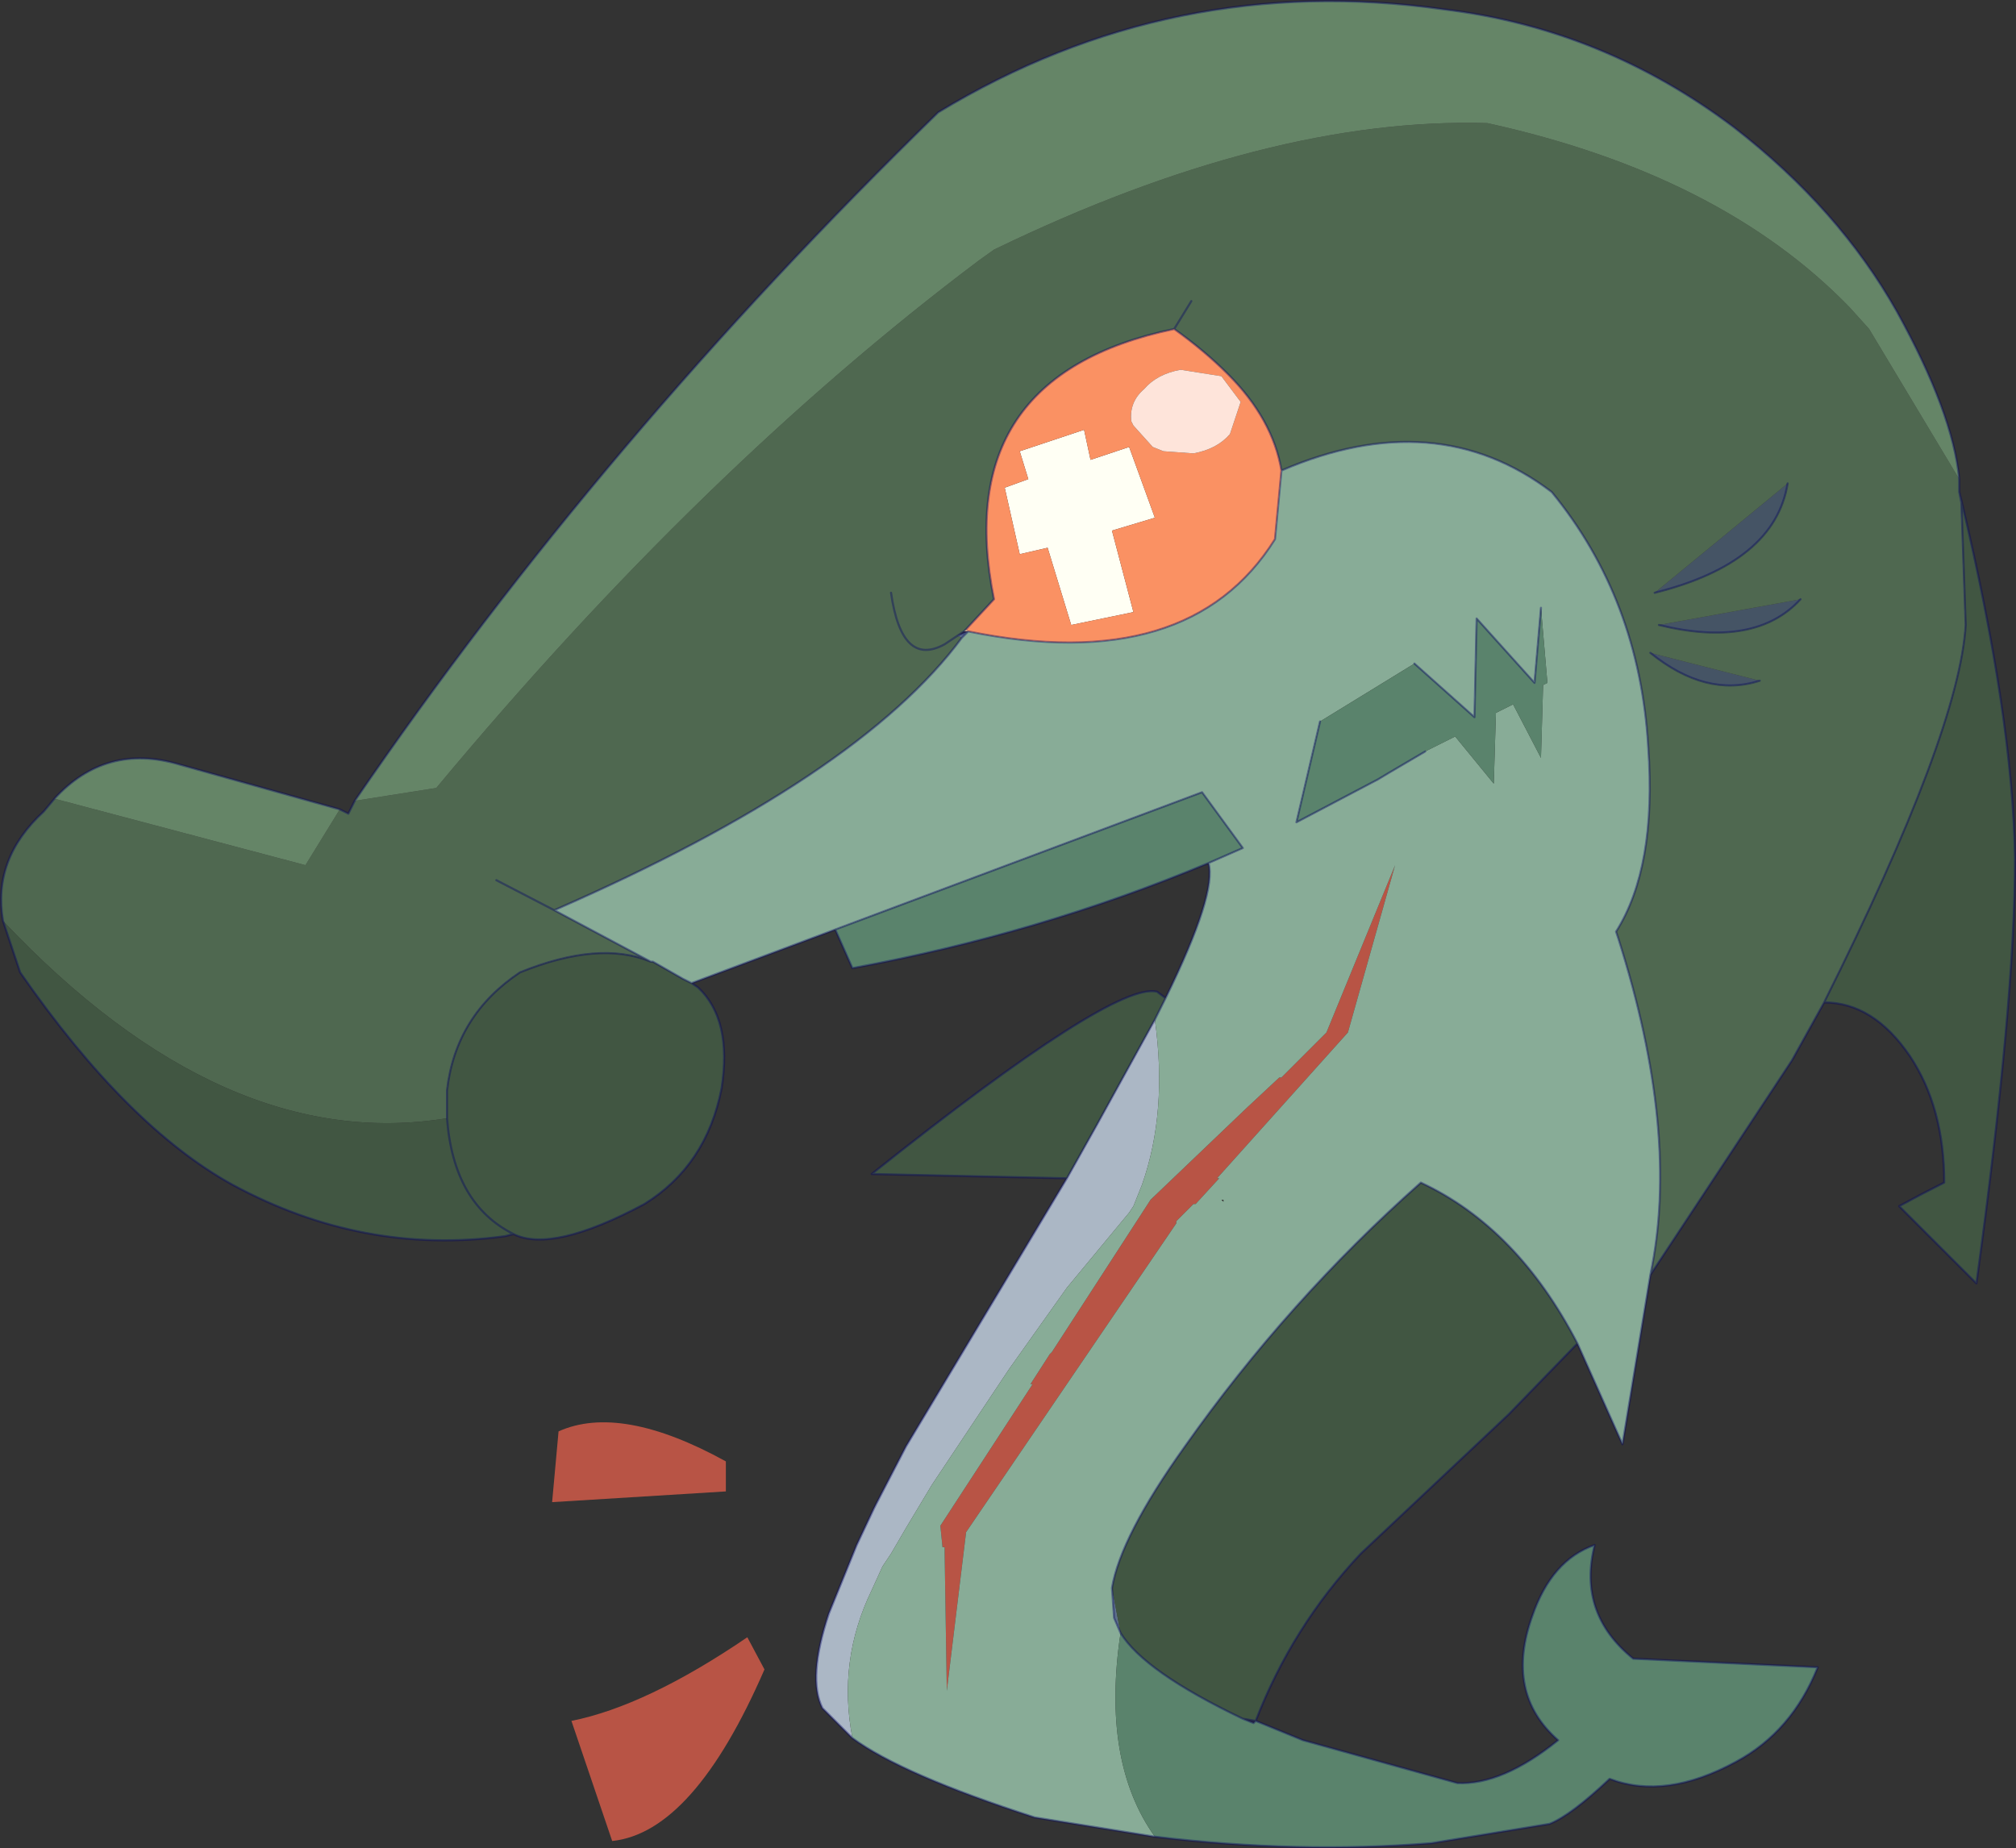 <svg viewBox="0 0 46.993 43.089" xmlns="http://www.w3.org/2000/svg" xmlns:xlink="http://www.w3.org/1999/xlink"><rect x="0" y="0" width="46.993" height="43.089" fill="#333333" stroke="none"/><use transform="translate(.02 .02)" width="46.95" height="43.05" xlink:href="#a"/><defs><g id="a"><path d="m22.4 14.85-.1-.05.25-.1-.15.15m3.7 23.2-.15-.35-.05-.7.2 1.05" fill="#5e7188" fill-rule="evenodd"/><path d="m45.65 11.45.05.2v.05l-.05-.25m-4-.2q-.3 1.85-3.1 2.55l3.1-2.55m-.65 4.6q-1.25.4-2.55-.65l2.55.65m.95-1.9q-1.05 1.15-3.3.6l3.3-.6" fill="#455465" fill-rule="evenodd"/><path d="M22.55 14.7h-.1l.05-.05.05.05" fill="#ffdb99" fill-rule="evenodd"/><path d="m25.25 10 .15.7.9-.3.6 1.65-1 .3.5 1.9-1.45.3-.55-1.8-.65.15-.35-1.55.55-.2-.2-.65 1.5-.5" fill="#fffff4" fill-rule="evenodd"/><path d="m32.5 20.15-1.1 3.9-3.05 3.4h.05l-.55.6h-.05l-.4.4v.05l-4.9 7.2-.45 3.7-.05-3.2v-.15h-.05l-.05-.5 2.15-3.3H24l.45-.7.05-.05 2.3-3.55 2.25-2.15.75-.7h.05l1.05-1.05 1.6-3.9M14.25 42.9l-.95-2.8q1.75-.35 4.1-1.95l.4.75q-1.65 3.8-3.55 4m-1.4-7.9.15-1.65q1.45-.65 3.9.7v.7l-4.05.25" fill="#b85445" fill-rule="evenodd"/><path d="m19.85 40.5-.7-.7q-.35-.7.15-2.2l.65-1.6.4-.85.05-.1.7-1.35 3.75-6.25.7-1.25 1.35-2.45q.3 2.15-.3 3.85l-.2.5-.1.15L24.85 30l-1.35 1.9-1.8 2.7-.6 1-.35.6-.2.3-.25.55q-.8 1.65-.45 3.45" fill="#abb7c5" fill-rule="evenodd"/><path d="M45.65 11.15v.3l.05.25.1 2.85q-.15 2.5-3.3 8.8l-.75 1.35-3.3 5q.7-3.3-.75-7.85l-.05-.15q.95-1.5.75-4.3-.2-3.45-2.25-5.95-2.7-2.05-6.3-.5-.2-1.2-1.25-2.25-.55-.55-1.25-1.05l.4-.65-.4.65q-5.25 1.1-4.2 6.3l-.65.7-.05.05-.15.1.1.05Q20 18.1 12.9 21.2l2.25 1.2q-1.2-.5-3.05.25-1.5 1-1.7 2.75v.65q-5.2.85-10.35-4.6Q-.2 20 1 18.9l.25-.3 5.85 1.55.8-1.3.2.1.15-.3 1.9-.3q6.2-7.45 12.65-12.3l.35-.25q6.4-3.1 11.5-2.95 5.45 1.2 8.45 4.3l.45.5 2.1 3.5m-24.9 2.65Q21 15.55 22 15l.3-.2-.3.2q-1 .55-1.25-1.2m-9.2 6.7 1.35.7-1.35-.7m27-6.7q2.8-.7 3.1-2.55l-3.1 2.55m-.1 1.4q1.3 1.05 2.55.65l-2.55-.65m.2-.65q2.25.55 3.3-.6l-3.3.6" fill="#4f6850" fill-rule="evenodd"/><path d="M45.7 11.65q1.2 5.05 1.25 8.35 0 3.35-.9 9.9l-1.8-1.8q.55-.3 1.05-.55 0-1.75-.8-2.95-.85-1.25-2-1.25 3.15-6.3 3.3-8.8l-.1-2.85v-.05M36.75 31.3l-1.6 1.65-3.45 3.25q-1.6 1.7-2.45 3.9l-.3-.05q-2.3-1.1-2.85-2L25.9 37q.2-1.2 1.7-3.3 2.4-3.4 5.5-6.15 2.25 1.05 3.65 3.75m-11.9-3.85-4.55-.1q5.65-4.5 6.65-4.25l.2.15-.25.5-1.35 2.45-.7 1.25M16.1 22.9l.15.1q.8.75.55 2.35-.35 1.8-1.8 2.7-2.15 1.15-3.05.7l-.2.05q-3.3.45-6.35-1.2-2.45-1.35-4.95-4.95l-.4-1.2q5.15 5.45 10.35 4.6v-.65q.2-1.75 1.7-2.75 1.85-.75 3.05-.25h.05l.7.4.2.1m-4.15 5.85q-1.4-.7-1.55-2.7.15 2 1.55 2.7" fill="#415642" fill-rule="evenodd"/><path d="m38.45 29.7-.65 3.95-1.05-2.35q-1.4-2.7-3.65-3.75-3.1 2.75-5.5 6.15-1.5 2.1-1.7 3.3l.05.7.15.35q-.45 3 .8 4.75l-2.8-.45q-3.1-1-4.25-1.85-.35-1.8.45-3.45l.25-.55.2-.3.35-.6.6-1 1.8-2.7 1.35-1.9 1.45-1.75.1-.15.2-.5q.6-1.7.3-3.85l.25-.5q1.2-2.45 1-3.15l.8-.35-.95-1.3-8.55 3.2-3.35 1.25-.2-.1-.7-.4h-.05l-2.25-1.2q7.1-3.1 9.5-6.35l.15-.15q5.15 1.05 7.15-2.15l.15-1.6q3.6-1.55 6.3.5 2.05 2.5 2.25 5.95.2 2.8-.75 4.3l.05.15q1.45 4.55.75 7.85M35.9 14.15l-.15 1.75-1.35-1.5-.05 2.3-1.4-1.25-2.2 1.35-.55 2.35 1.9-1 .25-.15.85-.5.7-.35.9 1.1.05-1.65.4-.2.65 1.25.05-1.7.1-.05-.15-1.75m-3.4 6-1.6 3.9-1.05 1.05h-.05l-.75.7-2.25 2.15-2.3 3.55-.05.05-.45.7h.05l-2.15 3.3.05.5H22v.15l.05 3.2.45-3.7 4.9-7.2v-.05l.4-.4h.05l.55-.6h-.05l3.05-3.4 1.1-3.9m-4 7.85v-.05h-.05l.05.05" fill="#88ac97" fill-rule="evenodd"/><path d="m29.25 40.1 1.1.45 3.6 1q1.05.05 2.35-1-1.25-1.1-.6-2.9.45-1.3 1.45-1.65-.4 1.6.9 2.65l4.3.2q-.6 1.5-1.9 2.2-1.65.9-2.95.4-.9.85-1.4 1.05l-2.75.45q-3.1.25-6.45-.15-1.25-1.75-.8-4.75.55.9 2.85 2l.25.1.05-.05m-1.1-20q-3.95 1.65-8.3 2.45l-.4-.9 8.55-3.2.95 1.3-.8.35m4.8-4.65 1.4 1.25.05-2.3 1.35 1.5.15-1.75.15 1.75-.1.05-.05 1.7-.65-1.25-.4.2-.05 1.65-.9-1.1-.7.35-.85.5-.25.15-1.9 1 .55-2.35 2.2-1.35" fill="#5a836c" fill-rule="evenodd"/><path d="M8.25 18.65Q14 10.25 21.85 2.6 27.3-.7 33.65.2q3.7.45 6.75 2.75 2.45 1.9 3.8 4.3 1.3 2.35 1.45 3.9l-2.1-3.5-.45-.5q-3-3.1-8.45-4.3-5.1-.15-11.5 2.95l-.35.25q-6.45 4.85-12.65 12.3l-1.9.3m-7-.05q1.2-1.3 2.9-.8l3.75 1.05-.8 1.3-5.85-1.55" fill="#658567" fill-rule="evenodd"/><path d="m25.25 10-1.5.5.2.65-.55.2.35 1.55.65-.15.55 1.8 1.45-.3-.5-1.9 1-.3-.6-1.65-.9.3-.15-.7m2.1-2.35q.7.5 1.25 1.05 1.05 1.05 1.25 2.25l-.15 1.6q-2 3.2-7.15 2.15l-.05-.05.65-.7q-1.05-5.2 4.2-6.3m.15.95q-.55.1-.85.45-.35.3-.3.75l.05.1.45.5.25.1.7.05q.55-.1.85-.45l.25-.75-.45-.6-.95-.15" fill="#fa9163" fill-rule="evenodd"/><path d="m27.5 8.6.95.15.45.6-.25.75q-.3.35-.85.45l-.7-.05-.25-.1-.45-.5-.05-.1q-.05-.45.3-.75.3-.35.85-.45" fill="#fee4da" fill-rule="evenodd"/><path d="M8.25 18.65Q14 10.25 21.85 2.6 27.3-.7 33.65.2q3.7.45 6.75 2.75 2.45 1.9 3.8 4.3 1.3 2.35 1.45 3.9v.3l.05.2q1.2 5.05 1.25 8.35 0 3.35-.9 9.9l-1.8-1.8q.55-.3 1.05-.55 0-1.75-.8-2.95-.85-1.25-2-1.25l-.75 1.35-3.3 5-.65 3.95-1.05-2.35-1.6 1.65-3.45 3.25q-1.6 1.7-2.45 3.9l1.1.45 3.6 1q1.05.05 2.35-1-1.25-1.1-.6-2.9.45-1.3 1.45-1.65-.4 1.6.9 2.65l4.3.2q-.6 1.5-1.9 2.2-1.65.9-2.95.4-.9.85-1.4 1.05l-2.75.45q-3.1.25-6.45-.15l-2.8-.45q-3.1-1-4.25-1.85l-.7-.7q-.35-.7.15-2.2l.65-1.6.4-.85.05-.1.7-1.35 3.75-6.25-4.55-.1q5.65-4.5 6.65-4.25l.2.15q1.2-2.45 1-3.15-3.95 1.65-8.3 2.45l-.4-.9-3.35 1.25.15.1q.8.75.55 2.35-.35 1.8-1.8 2.7-2.15 1.15-3.05.7l-.2.05q-3.3.45-6.35-1.2-2.45-1.35-4.95-4.95l-.4-1.2Q-.2 20 1 18.9l.25-.3q1.2-1.3 2.9-.8l3.75 1.05.2.1.15-.3m37.4-7.2.05.25m-3.2 11.65q3.15-6.3 3.3-8.8l-.1-2.85M27.75 7l-.4.65q.7.5 1.25 1.05 1.05 1.05 1.25 2.25 3.6-1.55 6.3.5 2.05 2.5 2.25 5.95.2 2.8-.75 4.3l.05.15q1.45 4.55.75 7.85M22.3 14.8l-.3.2q-1 .55-1.25-1.2m1.8.9-.15.15Q20 18.1 12.9 21.2l2.25 1.2h.05l.7.4.2.1m6.2-8.1.25-.1q5.15 1.05 7.15-2.15l.15-1.6m-7.4 3.75-.15.1m.2-.15-.05.05m4.9-7.05q-5.25 1.1-4.2 6.3l-.65.7m-3.05 7 8.55-3.2.95 1.3-.8.35m-1 3.15-.25.5-1.35 2.45-.7 1.25m11.05-13.3-.15 1.75-1.35-1.5-.05 2.3-1.4-1.25m-2.2 1.35-.55 2.35 1.9-1 .25-.15.85-.5m-22.8 8.55v-.65q.2-1.75 1.7-2.75 1.85-.75 3.05-.25m-2.25-1.2-1.35-.7m-1.15 5.55q.15 2 1.55 2.7M25.9 37q.2-1.2 1.7-3.3 2.4-3.4 5.5-6.15 2.25 1.05 3.65 3.75m-7.5 8.8-.05.05-.25-.1q-2.3-1.1-2.85-2l-.15-.35-.05-.7m3.05 3.05.3.05m12.4-28.85q-.3 1.85-3.1 2.55M41 15.85q-1.25.4-2.55-.65m.2-.65q2.25.55 3.3-.6" fill="none" stroke="#006" stroke-linecap="round" stroke-linejoin="round" stroke-opacity=".373" stroke-width=".05"/></g></defs></svg>